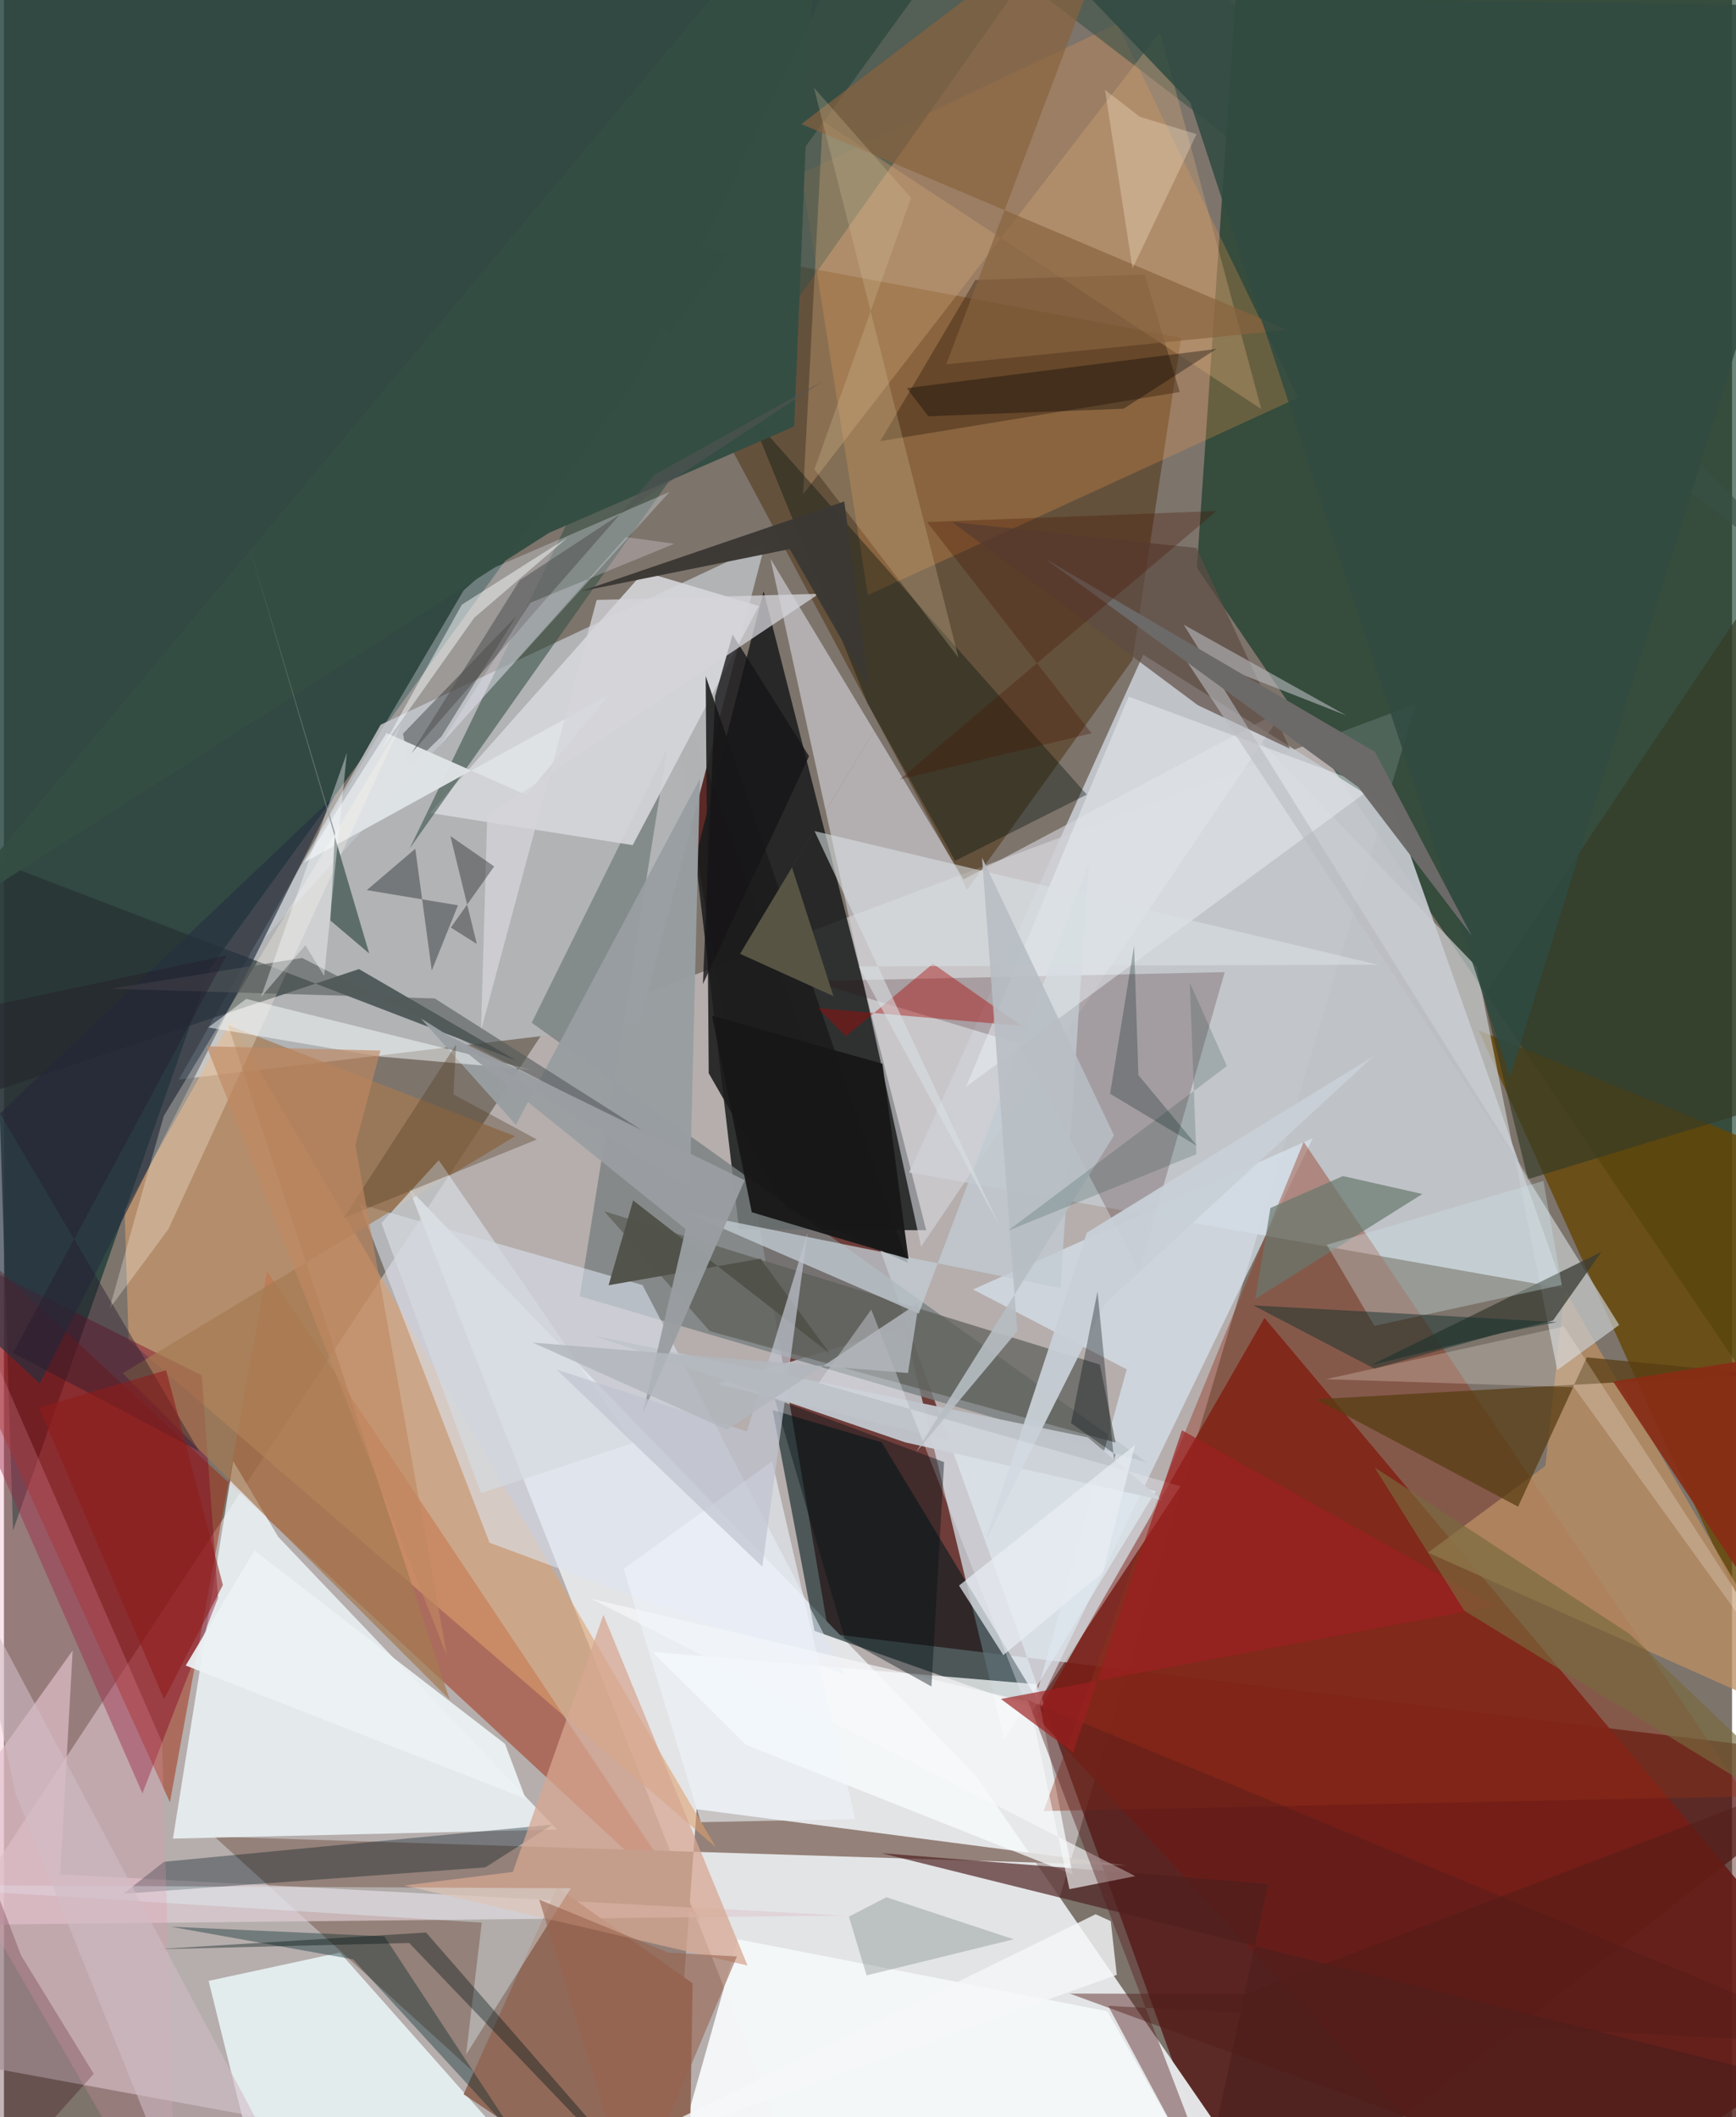 <svg xmlns="http://www.w3.org/2000/svg" width="228" height="278" viewBox="0 0 836 1024"><path fill="#7d746c" d="M0 0h836v1024H0z"/><path fill="#d1cccf" fill-opacity=".663" d="M261.113 498.895l421.926-158.433L460.482 1086-62 989.904z"/><path fill="#4e0907" fill-opacity=".686" d="M597.498 1086L317.383 309l81.575 481.109L898 850.635z"/><path fill="#203e38" fill-opacity=".8" d="M99.915 467.79L484.131-62-19.43-8.13 4.386 740.282z"/><path fill="#042f1d" fill-opacity=".58" d="M599.999-62h248.663l21.913 769.132-293.463-432.538z"/><path fill="#e3e4e6" fill-opacity=".992" d="M382.838 1048.794l232.083 20.09-144.58-209.845-274.56-284.437z"/><path fill="#b1b3b5" fill-opacity=".992" d="M368.196 263.12l-60.808 232.315L84.59 522.128l97.631-171.593z"/><path fill="#771d16" fill-opacity=".902" d="M735.43 1086L499.255 830.06l110.546-192.63L898 980.164z"/><path fill="#181c1c" fill-opacity=".851" d="M334.524 414.778l32.98-128.788 78.65 309.033-90.546-.454z"/><path fill="#c2c7cc" fill-opacity=".945" d="M551.144 316.656l121.964 76.443 81.313 230.13-316.507-56.136z"/><path fill="#a22203" fill-opacity=".471" d="M80.286 871.708L-62 558.838l398.654 369.57-209.35-313.44z"/><path fill="#948179" fill-opacity=".996" d="M101.84 888.325l441.248 13.927-207.976-27.202L319.49 1086z"/><path fill="#d9eaf2" fill-opacity=".71" d="M483.924 841.401l-48.197-199.482-90.574 27.46 212.075 51.834z"/><path fill="#54391b" fill-opacity=".596" d="M545.96 319.154l23.546-155.808L295.96 112.23l170.027 318.156z"/><path fill="#f1f9fc" fill-opacity=".788" d="M132.665 743.3l134.847 141.593-185.758 4.377 29.152-182.608z"/><path fill="#798080" fill-opacity=".796" d="M320.884 361.932l-65.566 132.734 297.596 212.709-274.396-80.389z"/><path fill="#00171b" fill-opacity=".576" d="M424.61 697.593l-52.759-15.589 20.232 106.773 111.68 39.571z"/><path fill="#664604" fill-opacity=".8" d="M800.77 691.62L898 898.165V573.413L713.41 498.35z"/><path fill="#dda06c" fill-opacity=".573" d="M58.376 585.331l51.263-91.204L344.436 893.48 60.3 648.096z"/><path fill="#effcfe" fill-opacity=".796" d="M99.01 958.087l63.49-13.709 121.36 136.92L130.689 1086z"/><path fill="#d5d4db" fill-opacity=".612" d="M619.697 342.783l-155.424 82.542-93.432-155.027 72.847 332.648z"/><path fill="#fafdff" fill-opacity=".733" d="M313.656 798.95l45.365 45.018 157.985 62.666-17.765-92.055z"/><path fill="#f19b4b" fill-opacity=".263" d="M385.76 83.919L538.546 11.43l87.5 180.94-208.129 95.494z"/><path fill="#d5d6db" fill-opacity=".894" d="M309.596 276.547l55.634 16.55-61.042 115.67-98.068-15.558z"/><path fill="#395046" fill-opacity=".588" d="M424.831-62L898 301.032 529.95-62 196.31 410.34z"/><path fill="#d9e4ed" fill-opacity=".702" d="M468.798 623.668l74.367 38.638-48.262 173.925 138.299-285.757z"/><path fill="#913118" fill-opacity=".4" d="M842.673 868.888l-213.9-316.618-73.471 179.728-52.344 143.954z"/><path fill="#dde5f1" fill-opacity=".573" d="M234.894 746.155L406.9 810.094l-97.957-188.549-137.018-39.205z"/><path fill="#decdd3" fill-opacity=".702" d="M27.227 906.542l379.958 19.978L-62 931.428 33.235 798.32z"/><path fill="#243130" fill-opacity=".667" d="M-48.565 399.318L247.98 513.005l-76.24-44.296-181.103 60.557z"/><path fill="#33080a" fill-opacity=".212" d="M549.16 614.541l-57.729-109.676-101.074-30.36 200.227-4.322z"/><path fill="#bb8e63" fill-opacity=".765" d="M878.455 835.707l-189.558-84.77 56.813-41.955 9.316-84.941z"/><path fill="#5b5d57" fill-opacity=".702" d="M341.457 643.83l196.291 53.888-7.574-37.72-239.834-74.173z"/><path fill="#4b201e" fill-opacity=".678" d="M611.627 911.12l-37.6 174.88L898 1014.027l-473.493-117.71z"/><path fill="#f5f8f9" fill-opacity=".965" d="M533.82 972.785L597.55 1086l-274.419-35.46 31.835-112.595z"/><path fill="#840223" fill-opacity=".42" d="M66.994 867.388l36.564-94.533-7.866-107.625-150.013-74.64z"/><path fill="#906959" d="M222.368 1012.91l45.273-100.138 65.516 46.527L331.061 1086z"/><path fill="#d3d8e0" fill-opacity=".365" d="M232.702 276.411l89.329-38.505-203.612 224.27L222.43 285.454z"/><path fill="#1d1d1c" fill-opacity=".89" d="M340.949 519.083l-1.47-192.073 97.853 283.766-59.168-26.922z"/><path fill="#291403" fill-opacity=".357" d="M469.886 135.47l81.913-2.71 16.993 56.851-144.849 23.758z"/><path fill="#cacdd0" fill-opacity=".69" d="M712.499 467.665L600.483 350.773 781.395 640.84l-29.968 21.83z"/><path fill="#c2ccd2" fill-opacity=".78" d="M329.911 586.394l181.208 36.612 13.549-204.933-82.12 217.263z"/><path fill="#00141f" fill-opacity=".349" d="M77.446 900.47l-19.69 15.478 175.146-12.778 32.463-20.684z"/><path fill="#d9ad7d" fill-opacity=".333" d="M608.253 197.843l-49.01-182.348-172.635 223.584 9.477-180.549z"/><path fill="#03100d" fill-opacity=".376" d="M523.841 384.3L361.014 200.66 417.9 340.307l42.275 76.027z"/><path fill="#d7a892" fill-opacity=".741" d="M289.995 781.034l69.75 169.636-166.004-38.743 52.434-6.526z"/><path fill="#583d13" fill-opacity=".733" d="M634.75 676.764l215.523-12.09-84.53-8.157-33.257 72.206z"/><path fill="#a47a52" fill-opacity=".714" d="M108.407 495.81L215.62 822.07 57.43 664.196l189.842-114.643z"/><path fill="#243041" fill-opacity=".667" d="M112.293 481.188L17.328 669.18-62 595.617l221.932-210.616z"/><path fill="#344e44" fill-opacity=".98" d="M393.262-62l-10.978 268.285-118.55 51.415-294.331 187.813z"/><path fill="#c0c5cb" fill-opacity=".969" d="M435.95 697.6l124.282 27.982-35.828-30.342-238.86-49.171z"/><path fill="#3b3e35" fill-opacity=".769" d="M661.29 660.277l88.123-21.622L875.667 459.74 772.843 605.47z"/><path fill="#5d4c43" fill-opacity=".69" d="M576.913 265.047l45.251 97.126-44.592-21.094-118.887-88.603z"/><path fill="#002528" fill-opacity=".369" d="M184.045 936.54l-103.258-4.658 88.113 15.8 79.58 86.799z"/><path fill="#f8f9fa" fill-opacity=".643" d="M547.299 907.424l-31.868 6.302-19.294-90.428-212.007-50.01z"/><path fill="#989ea2" fill-opacity=".965" d="M336.7 376.717l-89.048 167.276-46.236-51.67 130.398 82.423z"/><path fill="#ebf0f5" fill-opacity=".471" d="M465.474 525.6l60.353-145.232 18.29-43.418 118.122 43.735z"/><path fill="#561d1d" fill-opacity=".427" d="M534.197 970.16L898 989.221 495.269 822.208 596.283 1086z"/><path fill="#c8d0d7" fill-opacity=".937" d="M532.507 630.7L662.66 510.788l-138.785 85.413-49.628 150.422z"/><path fill="#202121" fill-opacity=".38" d="M211.67 356.16l36.245-58.203-54.87 56.894 3.166 16.44z"/><path fill="#37000f" fill-opacity=".294" d="M-17.557 1071.239l-39.74-296.564L8.277 945.746l35.165 57.306z"/><path fill="#faffff" fill-opacity=".49" d="M98.818 496.928l82.654 14.05 73.834 6.454-138.07-34.284z"/><path fill="#88633e" fill-opacity=".682" d="M545.94-62L385.74 60.007l235.19 99.542-165.033 16.633z"/><path fill="#dee2e5" fill-opacity=".98" d="M145.232 417.164l147.527-81.187-40.056 48.516-67.603-29.949z"/><path fill="#151416" fill-opacity=".773" d="M389.483 365.75l-51.356 110.232 5.9-139.183 8.455-29.89z"/><path fill="#68786e" fill-opacity=".702" d="M647.758 568.826l-35.072 15.418-7.334 44.02 80.82-50.77z"/><path fill="#353b26" fill-opacity=".667" d="M898 209.967l-35.44 322.087-125.3 38.27-21.571-88.742z"/><path fill="#e8e9f1" fill-opacity=".373" d="M569.182 718.831l-72.884 110.66-76.72-196.104-25.443 35.499z"/><path fill="#fff9ea" fill-opacity=".29" d="M79.532 594.512L51.02 633l26.305-93.233L192.29 349.88z"/><path fill="#d4d4d9" fill-opacity=".753" d="M233.793 394.683l-3.02 103.75 55.965-208.254 107.541-2.987z"/><path fill="#e7f9fe" fill-opacity=".357" d="M231.135 929.905l-7.572 63.845 50.658-80.464L-62 911.626z"/><path fill="#ad0703" fill-opacity=".408" d="M492.383 496.202l-42.964-30.093-42.045 35.1-13.72-13.634z"/><path fill="#9d201f" fill-opacity=".682" d="M569.885 691.781l151.714 84.932-239.323 45.015 34.975 25.987z"/><path fill="#313436" fill-opacity=".463" d="M219.636 437.858l-44.096-7.348 23.456-20 7.977 58.867z"/><path fill="#cee7eb" fill-opacity=".329" d="M662.993 641.264l90.642-19.763-8.872-50.298-104.836 30.863z"/><path fill="#e794ad" fill-opacity=".243" d="M83.458 1086L76.49 842.704-62 524.94v310.111z"/><path fill="#8a2d15" fill-opacity=".922" d="M875.807 110.571L898 848.621 778.456 668.215l118.12-18.935z"/><path fill="#14312d" fill-opacity=".482" d="M723.825 644.827l-60.863 17.118-58.578-30.584 146.97 8.093z"/><path fill="#171719" fill-opacity=".953" d="M342.534 491.225l19.23 95.091 75.824 22.62-12.573-94.453z"/><path fill="#575444" d="M473.94 265.24l-92.683 154.315 20.031 62.254-45.19-20.478z"/><path fill="#d3c297" fill-opacity=".271" d="M391.844 42.432l69.905 275.618-69.693-91.036 46.768-131.335z"/><path fill="#b9bcc0" fill-opacity=".588" d="M649.33 346.011l-80.772-31.68 173.455 262.463-171.285-274.65z"/><path fill="#304b42" fill-opacity=".859" d="M889.33 3.044l-160.742 518.01-154.706-471.56-49.256-51.525z"/><path fill="#3c3935" fill-opacity=".973" d="M380.144 265.571l-100.828 20.375 127.213-43.404 11.938 89.936z"/><path fill="#d9e0e4" fill-opacity=".58" d="M664.81 466.605l-251.263.8 67.962 125.387-89.368-190.824z"/><path fill="#535958" fill-opacity=".58" d="M144.241 463.322l-92.78 14.912 156.902 4.672 108.016 68.653z"/><path fill="#51524a" fill-opacity=".988" d="M399.451 654.581l-95.063-73.973-11.89 41.014 73.503-12.851z"/><path fill="#f5f7f8" fill-opacity=".796" d="M528.122 925.856l7.317 3.337 2.916 25.975-260.247 93.242z"/><path fill="#031b1d" fill-opacity=".267" d="M577.24 554.289l-42.13-25.283 11.623-71.674 2.088 62.642z"/><path fill="#061316" fill-opacity=".416" d="M406.749 792.463l41.952 23.228 6.112-108.523-81.925-30.591z"/><path fill="#9a9ea2" fill-opacity=".957" d="M358.336 570.816L309.003 683.75l20.79-89.315-118.435-95.339z"/><path fill="#241c2c" fill-opacity=".42" d="M4.373 654.36l103.3-192.325-137.379 29.394L94.474 701.98z"/><path fill="#011413" fill-opacity=".38" d="M196.046 939.755l-122.633 3.052 130.79-8.118L336.088 1086z"/><path fill="#eff6fd" fill-opacity=".569" d="M299.807 758.804l71.829-51.981 40.11 172.957-74.601 1.553z"/><path fill="#74827e" fill-opacity=".349" d="M488.457 937.966L426.9 917.628l-18.13 9.383 8.547 28.417z"/><path fill="#fff8ee" fill-opacity=".227" d="M754.667 641.573l-115.09 25.497 119.921 3.899L898 862.645z"/><path fill="#020201" fill-opacity=".337" d="M447.205 201.335l94.4-3.653 45.002-28.931-149.822 18.977z"/><path fill="#fbfeff" fill-opacity=".463" d="M227.557 298.743l-44.4 62.69 38.36-68.99 51.294-32.558z"/><path fill="#d4dae0" fill-opacity=".729" d="M182.613 591.508l48.149 130.69 73.365-24.21-93.779-136.836z"/><path fill="#543c23" fill-opacity=".357" d="M164.375 589.042l93.404-37.922-40.302-21.8 1.252-24.154z"/><path fill="#ecf2f4" fill-opacity=".933" d="M252.394 869.973L87.932 805.564l33.226-55.641 121.248 93.531z"/><path fill="#c08961" fill-opacity=".647" d="M98.035 506.066l116.21 294.624-44.225-246.944 12.102-45.63z"/><path fill="#78693e" fill-opacity=".655" d="M898 896.636L786.32 790.192l-123.27-80.495 43.358 69.318z"/><path fill="#d1bdc5" fill-opacity=".584" d="M151.572 1080.41L93.604 1086 5.682 867.718l-21.56-101.558z"/><path fill="#ffebd3" fill-opacity=".306" d="M532.63 43.421l13.34 86.352 30.967-64.883-27.524-8.427z"/><path fill="#5d6d6a" fill-opacity=".996" d="M160.127 402.66l-42.138-140.573 58.7 199.05-18.78-15.932z"/><path fill="#6c6a69" fill-opacity=".992" d="M503.564 270.16l159.727 93.54 46.77 88.856-54.79-71.78z"/><path fill="#b7bec3" fill-opacity=".89" d="M490.21 643.87l-17.05-229.116 63.86 134.403-95.687 153.1z"/><path fill="#fbfeff" fill-opacity=".396" d="M165.927 364.05l-11.024 107.917-9.088-14.774-21.49 25.074z"/><path fill="#bfc4cf" fill-opacity=".71" d="M267.396 662.433l92.048 29.926 29.297-95.985-21.86 161.413z"/><path fill="#b2b6bd" fill-opacity=".843" d="M255.822 649.372l181.518 14.696 5.272-34.06-92.882 61.507z"/><path fill="#e8eef3" fill-opacity=".706" d="M547.205 698.88l-15.577 61.681-48.18 39.973-21.409-33.646z"/><path fill="#8f1c1b" fill-opacity=".58" d="M105.919 766.621l-28.457 55.2-60.546-141.05 61.536-18.067z"/><path fill="#090c0f" fill-opacity=".353" d="M228.75 456.55l-12.77-52.173 21.177 14.689-20.968 29.558z"/><path fill="#020911" fill-opacity=".337" d="M537.764 703.498l-.768 2.613-7.96-81.443-12.823 63.688z"/><path fill="#99634e" fill-opacity=".592" d="M354.59 946.274L304.16 1065.8l-45.227-147.017 62.47 25.638z"/><path fill="#525555" fill-opacity=".573" d="M314.665 229.686l81.25-45.23-146.44 96.239-52.343 83.628z"/><path fill="#f6eefd" fill-opacity=".259" d="M300.95 259.766l23.342 3.233-69.651 28.55-44.276 69.74z"/><path fill="#4f1b17" fill-opacity=".447" d="M848.36 1086l29.133-227.32-276.721 105.78-85.162-.24z"/><path fill="#103730" fill-opacity=".18" d="M591.613 515.63l-105.927 79.647 91.147-36.992-3.144-82.959z"/><path fill="#491601" fill-opacity=".31" d="M433.397 376.967l92.741-22.304-79.55-102.153 140.043-5.36z"/></svg>